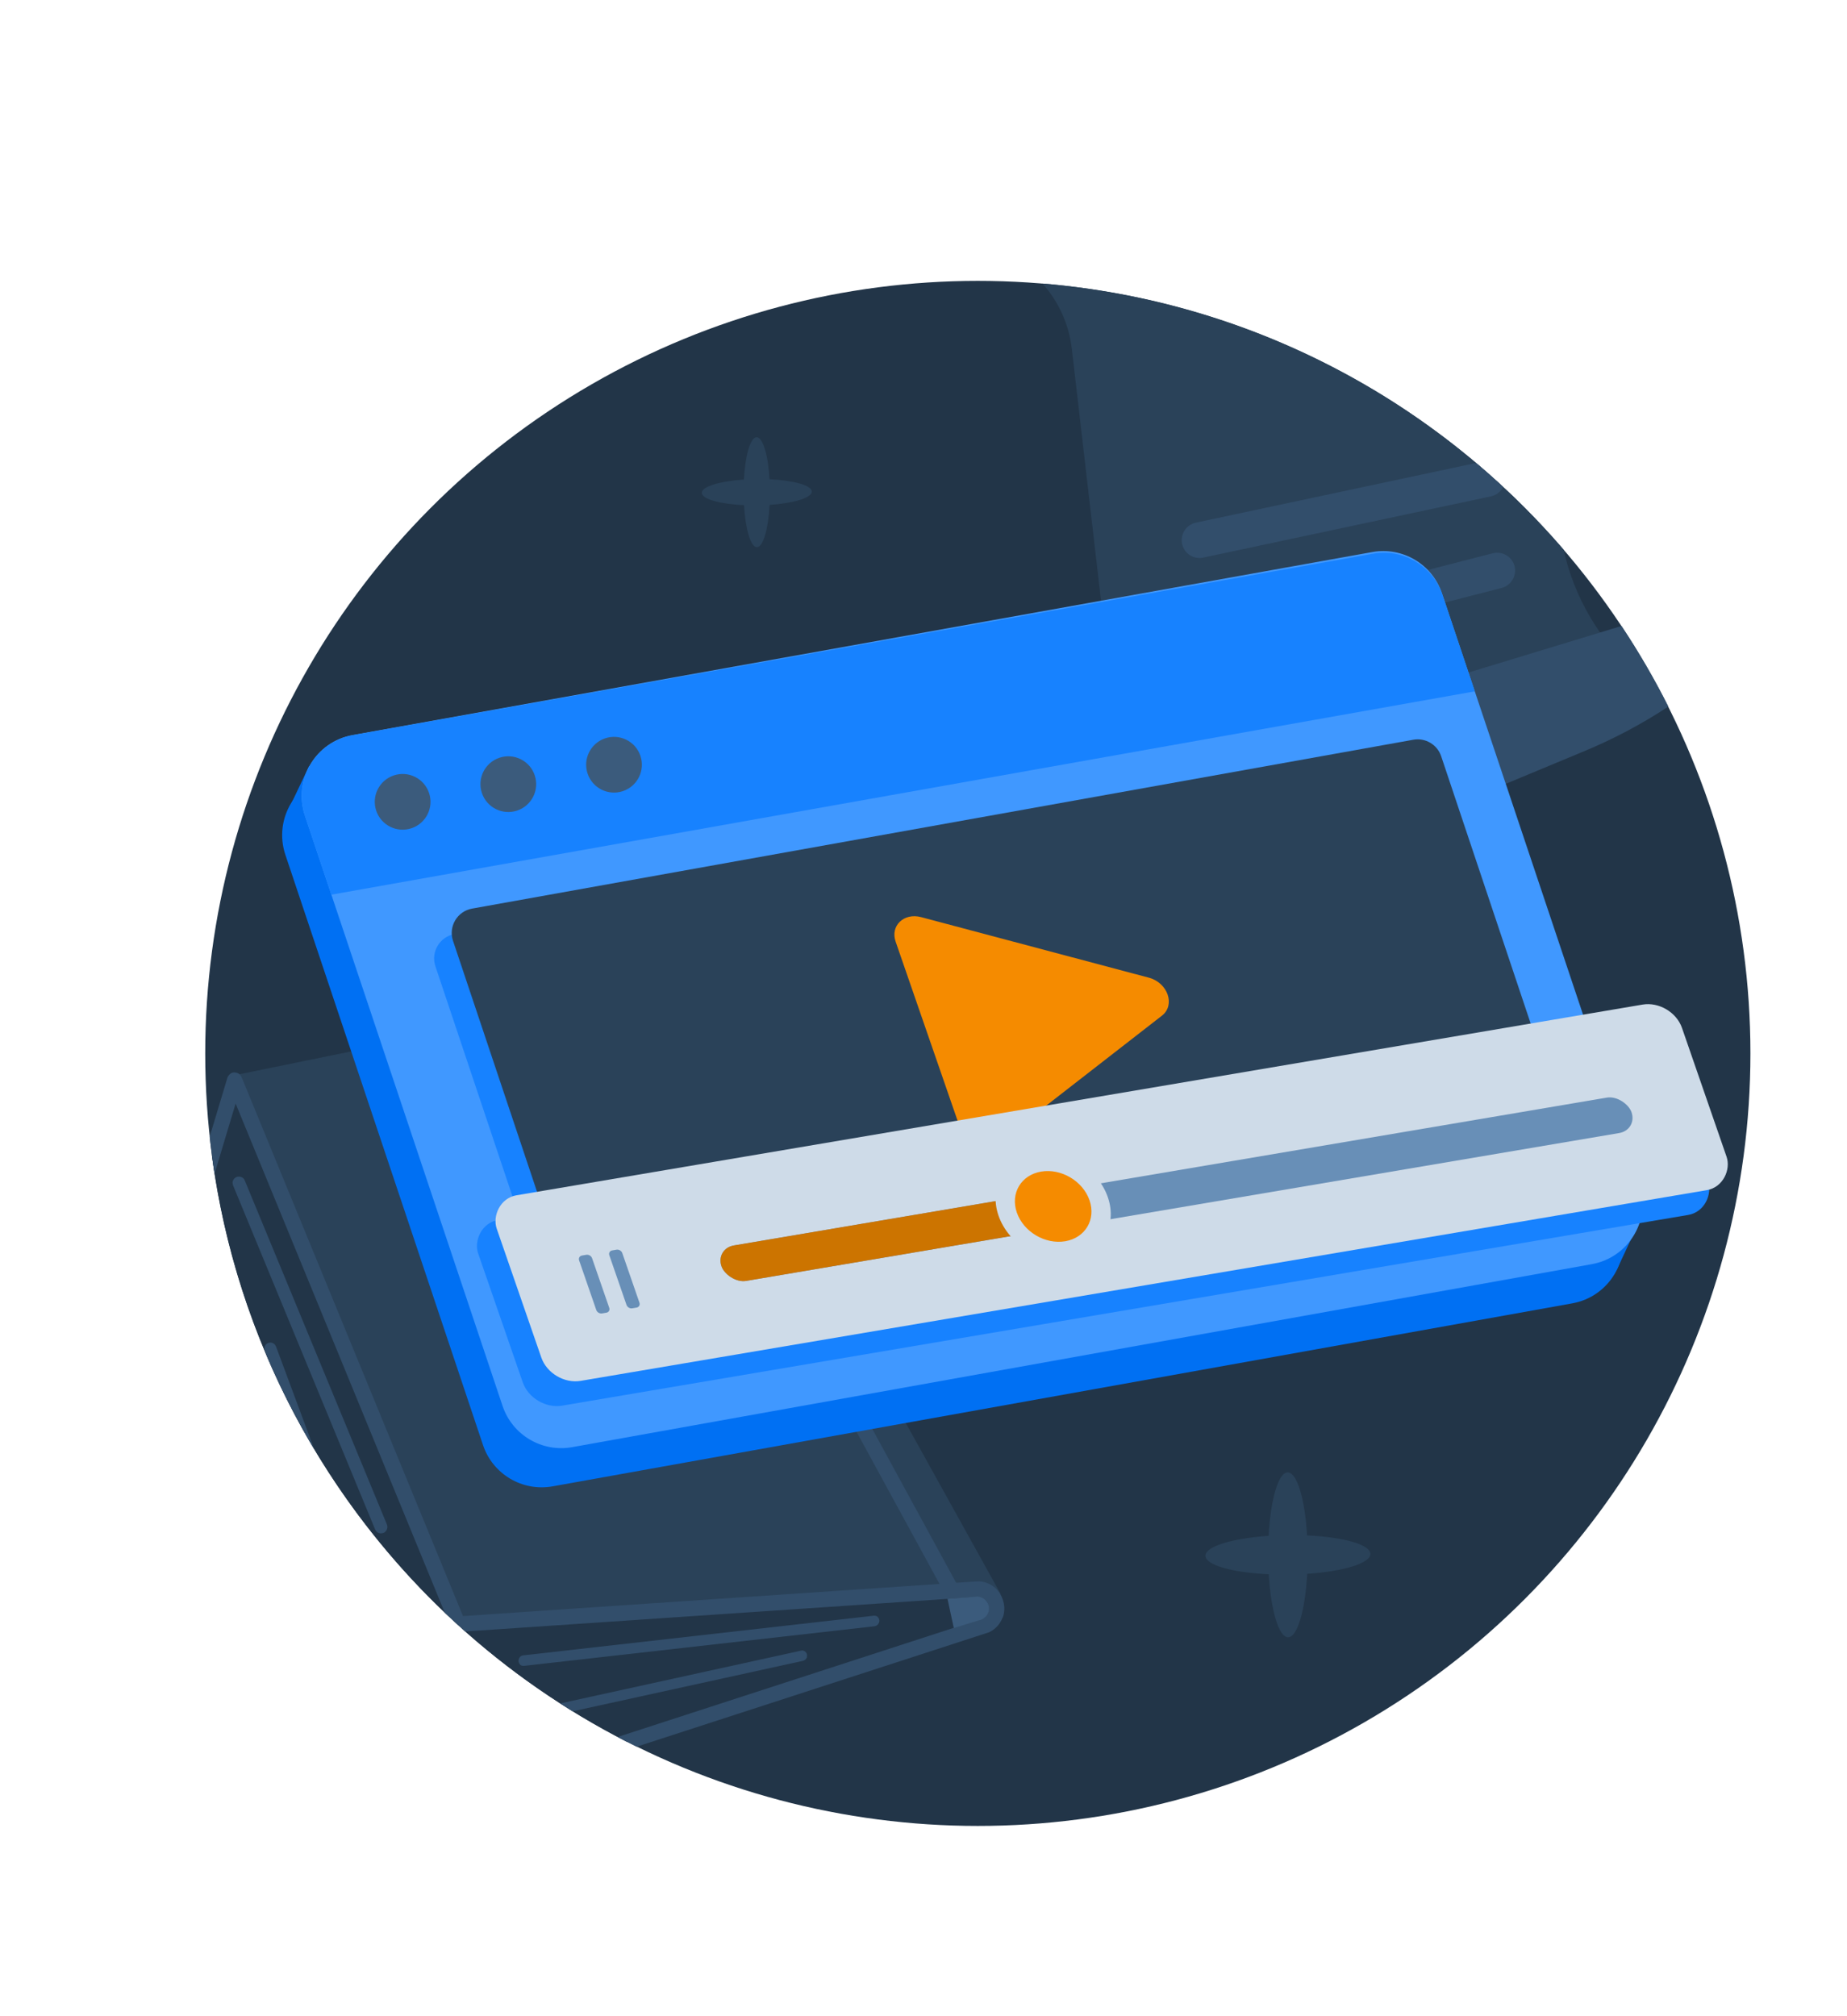 <svg width="153" height="167" viewBox="0 0 153 167" fill="none" xmlns="http://www.w3.org/2000/svg">
<circle cx="81" cy="87.269" r="64" fill="#223548"/>
<path d="M113.517 128.732C113.517 127.958 111.272 127.34 108.273 127.199C108.102 124.204 107.442 121.977 106.668 121.979C105.895 121.98 105.252 124.224 105.088 127.235C102.08 127.441 99.844 128.113 99.855 128.888C99.865 129.663 102.099 130.281 105.098 130.42C105.278 133.415 105.929 135.642 106.701 135.641C107.473 135.639 108.119 133.395 108.284 130.384C111.291 130.179 113.525 129.507 113.517 128.732Z" fill="#2A4259"/>
<path d="M67.243 40.725C67.243 40.209 65.747 39.797 63.747 39.703C63.633 37.706 63.193 36.221 62.677 36.223C62.162 36.224 61.733 37.72 61.623 39.727C59.618 39.864 58.128 40.312 58.135 40.829C58.142 41.345 59.631 41.758 61.63 41.85C61.75 43.847 62.185 45.332 62.699 45.331C63.214 45.33 63.645 43.834 63.754 41.827C65.759 41.689 67.249 41.241 67.243 40.725Z" fill="#2A4259"/>
<path d="M38.132 133.915L82.907 132.085L55.805 83.229C55.57 82.819 55.226 82.481 54.796 82.289C54.366 82.098 53.889 82.034 53.435 82.124L19.207 89.124L38.118 133.91L38.132 133.915Z" fill="#2A4259"/>
<path d="M79.443 132.012C79.474 131.927 79.492 131.836 79.481 131.735C79.484 131.639 79.448 131.561 79.398 131.478L52.938 82.941C52.938 82.941 52.842 82.808 52.782 82.753C52.721 82.699 52.641 82.653 52.565 82.641C52.48 82.609 52.398 82.611 52.316 82.613C52.235 82.615 52.157 82.651 52.079 82.687C52.001 82.723 51.946 82.783 51.892 82.844C51.837 82.904 51.805 82.99 51.779 83.061C51.747 83.146 51.749 83.227 51.751 83.309C51.754 83.391 51.789 83.469 51.825 83.546L78.29 132.07C78.349 132.172 78.442 132.271 78.55 132.328C78.658 132.384 78.777 132.412 78.907 132.411C79.022 132.406 79.153 132.357 79.247 132.279C79.341 132.2 79.425 132.103 79.468 131.989L79.443 132.012Z" fill="#324E6B"/>
<path fill-rule="evenodd" clip-rule="evenodd" d="M17.553 95.719L19.42 89.51L37.93 134.551L80.855 131.647C82.566 131.522 83.223 133.85 81.7 134.644L51.942 144.307C46.83 141.698 42.116 138.421 37.913 134.593C27.027 124.675 19.575 111.053 17.553 95.719Z" fill="#223548"/>
<path fill-rule="evenodd" clip-rule="evenodd" d="M17.368 94.173L18.831 89.308C18.864 89.175 18.949 89.077 19.048 88.984C19.147 88.892 19.278 88.843 19.408 88.843L19.408 88.843C19.532 88.857 19.656 88.87 19.773 88.946C19.877 89.017 19.964 89.13 20.018 89.247L38.354 133.884L80.813 131.018C81.318 130.962 81.831 131.104 82.253 131.406C82.674 131.708 82.967 132.139 83.104 132.643C83.242 133.098 83.221 133.591 83.058 134.032L83.054 133.998C82.864 134.51 82.495 134.939 81.998 135.191C81.973 135.214 81.9 135.235 81.9 135.235L52.736 144.705C52.207 144.444 51.682 144.176 51.162 143.901L81.445 134.065C81.631 133.956 81.776 133.783 81.85 133.584C81.923 133.385 81.921 133.174 81.87 132.961C81.82 132.749 81.691 132.572 81.508 132.455C81.325 132.339 81.121 132.279 80.904 132.296L38.544 135.159C37.966 134.646 37.397 134.123 36.839 133.591L19.519 91.423L17.772 97.241C17.614 96.226 17.479 95.203 17.368 94.173Z" fill="#324E6B"/>
<path d="M81.909 133.074C81.889 132.953 81.841 132.822 81.768 132.714C81.695 132.607 81.602 132.508 81.499 132.437C81.396 132.366 81.268 132.319 81.135 132.286C81.001 132.253 80.872 132.253 80.746 132.287L78.487 132.452L79.01 134.877L81.075 134.236C81.209 134.221 81.326 134.167 81.448 134.099C81.556 134.026 81.655 133.934 81.74 133.836C81.811 133.733 81.872 133.61 81.906 133.477C81.939 133.344 81.938 133.214 81.918 133.094L81.909 133.074Z" fill="#3B5B7C"/>
<path d="M72.819 134.439C72.819 134.439 72.853 134.306 72.845 134.239C72.832 134.186 72.82 134.132 72.793 134.074C72.766 134.016 72.729 133.986 72.697 133.941C72.645 133.906 72.608 133.876 72.546 133.869C72.489 133.848 72.441 133.847 72.374 133.854L43.338 137.138C43.222 137.143 43.12 137.202 43.049 137.305C42.984 137.394 42.942 137.508 42.948 137.623C42.96 137.677 42.973 137.73 43 137.788C43.026 137.847 43.064 137.877 43.096 137.921C43.148 137.956 43.185 137.986 43.247 137.993C43.304 138.014 43.352 138.016 43.419 138.008L72.455 134.725C72.455 134.725 72.614 134.687 72.669 134.626C72.738 134.571 72.779 134.505 72.805 134.434L72.819 134.439Z" fill="#324E6B"/>
<path fill-rule="evenodd" clip-rule="evenodd" d="M46.403 141.121L66.355 136.748L66.355 136.748C66.408 136.736 66.461 136.723 66.518 136.744C66.559 136.749 66.589 136.763 66.621 136.778C66.638 136.786 66.655 136.795 66.674 136.802C66.726 136.837 66.758 136.881 66.79 136.926C66.822 136.97 66.835 137.023 66.847 137.076L66.847 137.076C66.855 137.144 66.841 137.268 66.841 137.268L66.855 137.273C66.829 137.344 66.788 137.41 66.734 137.471C66.679 137.531 66.528 137.588 66.528 137.588L47.437 141.773C47.09 141.559 46.745 141.342 46.403 141.121Z" fill="#324E6B"/>
<path d="M32.053 126.683C32.1 126.555 32.1 126.426 32.051 126.295L20.276 97.797C20.228 97.665 20.121 97.561 19.993 97.514C19.865 97.466 19.721 97.462 19.59 97.51C19.532 97.537 19.468 97.578 19.419 97.624C19.369 97.671 19.329 97.736 19.308 97.793C19.281 97.864 19.26 97.921 19.267 97.989C19.275 98.056 19.282 98.123 19.304 98.196L31.074 126.708C31.074 126.708 31.142 126.83 31.188 126.88C31.234 126.929 31.3 126.97 31.357 126.991C31.428 127.017 31.485 127.038 31.552 127.031C31.62 127.024 31.687 127.016 31.76 126.995C31.832 126.973 31.882 126.927 31.931 126.88C31.981 126.834 32.021 126.768 32.048 126.697L32.053 126.683Z" fill="#324E6B"/>
<path fill-rule="evenodd" clip-rule="evenodd" d="M22.131 112.418L21.936 111.894C21.934 111.886 21.932 111.879 21.93 111.871C21.918 111.821 21.902 111.759 21.908 111.706C21.901 111.638 21.927 111.567 21.948 111.51C21.97 111.453 22.005 111.402 22.054 111.356C22.104 111.309 22.162 111.282 22.221 111.256C22.279 111.229 22.346 111.221 22.409 111.228C22.476 111.221 22.547 111.247 22.604 111.268C22.67 111.309 22.721 111.344 22.767 111.394C22.814 111.443 22.867 111.56 22.867 111.56L26.027 120.059C24.564 117.613 23.261 115.061 22.131 112.418Z" fill="#324E6B"/>
<path fill-rule="evenodd" clip-rule="evenodd" d="M86.353 23.49C103.583 24.916 118.876 33.168 129.523 45.535C130.4 49.495 132.517 53.096 135.589 55.799L137.456 57.436L109.442 70.601C107.949 72.022 106 72.997 103.789 73.255C98.891 73.829 94.412 70.686 93.178 66.06C93.067 65.611 92.988 65.146 92.935 64.68L88.787 28.901C88.543 26.809 87.659 24.947 86.353 23.49Z" fill="#2A4259"/>
<path fill-rule="evenodd" clip-rule="evenodd" d="M134.32 51.859C135.743 53.998 137.041 56.227 138.204 58.536C136.013 59.977 133.682 61.216 131.238 62.23L106.94 72.34C106.798 72.4 106.684 72.205 106.821 72.108L108.907 70.649C111.79 68.461 113.061 64.612 112.332 61.072L111.984 59.359C111.911 58.984 112.135 58.616 112.489 58.501L112.478 58.506L134.32 51.859Z" fill="#324E6B"/>
<path fill-rule="evenodd" clip-rule="evenodd" d="M122.276 38.356C123.038 39 123.785 39.661 124.516 40.34C124.321 40.726 123.96 41.022 123.501 41.121L99.676 46.194C98.873 46.367 98.094 45.862 97.921 45.059C97.758 44.25 98.263 43.471 99.066 43.298L122.276 38.356Z" fill="#324E6B"/>
<path d="M123.66 45.834L100.069 51.904C99.282 52.109 98.804 52.914 98.998 53.707C99.203 54.494 100.008 54.972 100.8 54.778L124.392 48.707C125.179 48.502 125.657 47.697 125.463 46.904C125.258 46.117 124.453 45.639 123.66 45.834Z" fill="#324E6B"/>
<path d="M23.64 70.816C22.647 67.85 24.518 64.694 27.596 64.141L112.062 48.98C114.567 48.53 117.023 49.986 117.831 52.399L134.202 101.299C135.195 104.266 133.324 107.422 130.245 107.975L45.779 123.136C43.274 123.585 40.818 122.13 40.011 119.716L23.64 70.816Z" fill="#0070F3"/>
<path d="M25.61 63.452L23.953 66.943L27.831 66.091L25.61 63.452Z" fill="#0070F3"/>
<path d="M133.948 102.439L133.916 105.216L135.216 102.439L133.948 102.439Z" fill="#0070F3"/>
<path d="M25.258 67.57C24.265 64.604 26.136 61.448 29.215 60.895L113.68 45.734C116.185 45.284 118.641 46.74 119.449 49.153L135.82 98.053C136.813 101.019 134.942 104.176 131.863 104.729L47.397 119.89C44.892 120.339 42.437 118.884 41.629 116.47L25.258 67.57Z" fill="#4098FF"/>
<path d="M25.261 67.579C24.267 64.61 26.143 61.451 29.226 60.903L113.735 45.873C116.238 45.428 118.689 46.884 119.496 49.294L122.168 57.274L27.45 74.119L25.261 67.579Z" fill="#1782FF"/>
<path d="M36.069 80.054C35.672 78.867 36.42 77.605 37.652 77.383L115.619 63.395C116.621 63.215 117.603 63.797 117.926 64.763L128.705 96.957C129.102 98.144 128.353 99.406 127.122 99.627L49.154 113.616C48.153 113.796 47.17 113.214 46.847 112.248L36.069 80.054Z" fill="#1782FF"/>
<path d="M37.526 77.942C37.129 76.756 37.877 75.493 39.109 75.272L117.076 61.283C118.078 61.104 119.06 61.686 119.383 62.651L130.162 94.846C130.559 96.032 129.81 97.295 128.579 97.516L50.611 111.505C49.61 111.684 48.627 111.102 48.304 110.137L37.526 77.942Z" fill="#2A4259"/>
<circle cx="33.353" cy="66.428" r="2.308" transform="rotate(-18.51 33.353 66.428)" fill="#3B5B7C"/>
<circle cx="42.107" cy="64.963" r="2.308" transform="rotate(-18.51 42.107 64.963)" fill="#3B5B7C"/>
<circle cx="50.863" cy="63.354" r="2.308" transform="rotate(-18.51 50.863 63.354)" fill="#3B5B7C"/>
<path d="M82.753 94.636C81.736 95.427 80.006 94.82 79.554 93.513L76.871 85.758L74.189 78.002C73.736 76.695 74.877 75.601 76.3 75.979L95.165 80.995C96.741 81.414 97.381 83.264 96.253 84.141L82.753 94.636Z" fill="#F58B00"/>
<rect width="99.579" height="16.268" rx="2.486" transform="matrix(0.986 -0.167 -0.327 -0.945 44.116 116.865)" fill="#1782FF"/>
<rect width="99.579" height="16.268" rx="2.486" transform="matrix(0.986 -0.167 -0.327 -0.945 45.653 114.812)" fill="#CEDBE8"/>
<rect width="76.453" height="3.108" rx="1.554" transform="matrix(0.986 -0.167 0.327 0.945 59.259 103.439)" fill="#688FB7"/>
<rect width="29.213" height="3.108" rx="1.554" transform="matrix(0.986 -0.167 0.327 0.945 59.259 103.439)" fill="#CC7400"/>
<path d="M91.01 99.306C91.701 101.302 90.573 103.205 88.491 103.557C86.41 103.909 84.163 102.578 83.473 100.583C82.783 98.588 83.911 96.685 85.992 96.332C88.074 95.98 90.32 97.312 91.01 99.306Z" fill="#F58B00"/>
<path fill-rule="evenodd" clip-rule="evenodd" d="M86.244 97.06C84.581 97.342 83.68 98.862 84.232 100.455C84.783 102.049 86.578 103.112 88.24 102.831C89.902 102.549 90.803 101.029 90.252 99.436C89.701 97.842 87.906 96.779 86.244 97.06ZM82.715 100.712C81.886 98.316 83.241 96.03 85.741 95.606C88.241 95.183 90.94 96.782 91.769 99.179C92.598 101.575 91.243 103.861 88.743 104.285C86.243 104.708 83.544 103.109 82.715 100.712Z" fill="#CEDBE8"/>
<path fill-rule="evenodd" clip-rule="evenodd" d="M50.475 103.993C50.41 103.804 50.517 103.623 50.714 103.59L51.072 103.529C51.269 103.496 51.483 103.622 51.548 103.811L52.97 107.923C53.036 108.113 52.929 108.293 52.731 108.327L52.374 108.387C52.176 108.421 51.963 108.294 51.898 108.105L50.475 103.993Z" fill="#688FB7"/>
<path fill-rule="evenodd" clip-rule="evenodd" d="M47.973 104.417C47.908 104.228 48.014 104.047 48.212 104.014L48.569 103.953C48.767 103.92 48.98 104.046 49.045 104.235L50.468 108.347C50.533 108.536 50.426 108.717 50.229 108.75L49.871 108.811C49.674 108.844 49.461 108.718 49.395 108.529L47.973 104.417Z" fill="#688FB7"/>
</svg>
